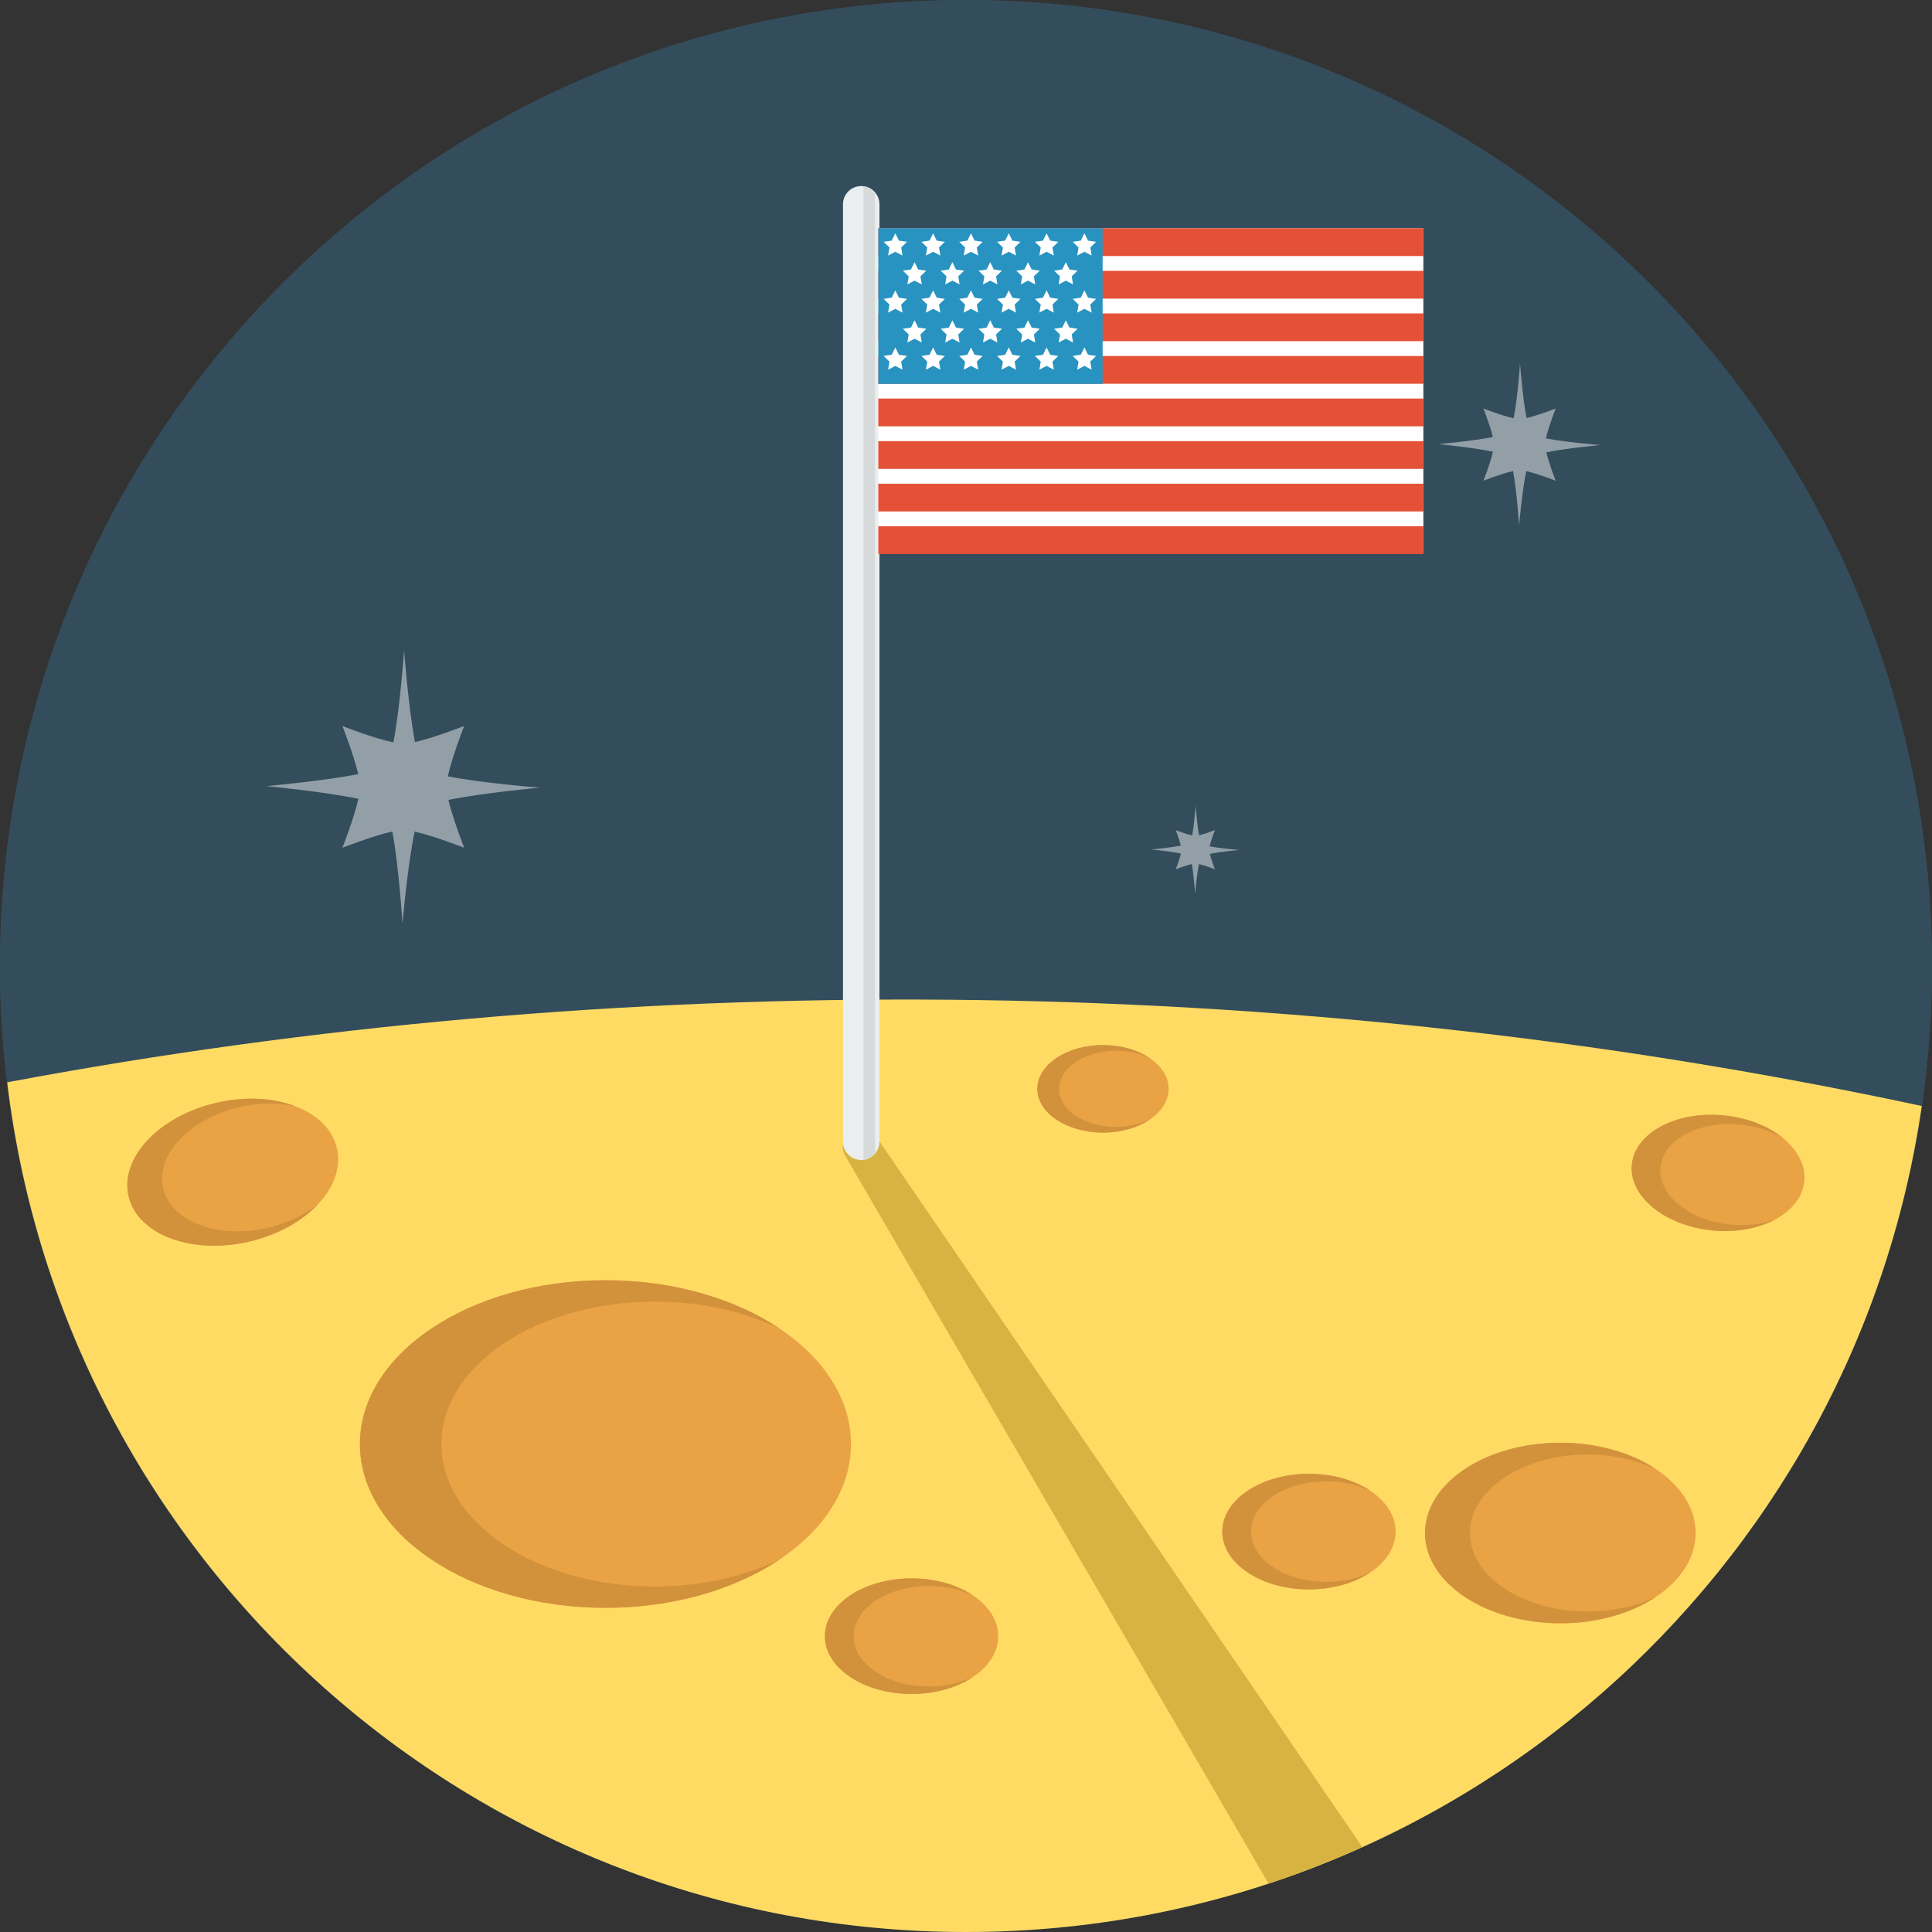 <?xml version="1.0" encoding="iso-8859-1"?>
<!-- Generator: Adobe Illustrator 17.0.0, SVG Export Plug-In . SVG Version: 6.00 Build 0)  -->
<!DOCTYPE svg PUBLIC "-//W3C//DTD SVG 1.1//EN" "http://www.w3.org/Graphics/SVG/1.1/DTD/svg11.dtd">
<svg version="1.1" id="Layer_1" xmlns="http://www.w3.org/2000/svg" xmlns:xlink="http://www.w3.org/1999/xlink" x="0px" y="0px"
	 width="512px" height="512px" viewBox="0 0 512 512" style="enable-background:new 0 0 512 512;" xml:space="preserve">
<rect x="0" y="0" width="512" height="512" fill="#333333" stroke="none"/>
<path id="bg_21_" style="fill:#334D5C;" d="M512,256.001C512,397.382,397.387,512,256.001,512C114.613,512,0,397.382,0,256.001
	C0,114.621,114.613,0,256.001,0C397.387,0,512,114.621,512,256.001z"/>
<path style="fill:#334D5C;" d="M512,256.001C512,397.382,397.387,512,256.001,512C114.613,512,0,397.382,0,256.001
	C0,114.621,114.613,0,256.001,0C397.387,0,512,114.621,512,256.001z"/>
<path style="fill:#FFDB64;" d="M1.912,286.824C17.146,413.662,125.056,512,256.001,512c128.78,0,235.31-95.107,253.29-218.899
	C338.811,256.52,162.274,256.686,1.912,286.824z"/>
<path style="fill:#E9A244;" d="M323.923,405.891c0-8.459,10.287-15.321,22.964-15.321c12.683,0,22.966,6.862,22.966,15.321
	c0,8.463-10.283,15.314-22.966,15.314C334.21,421.204,323.923,414.353,323.923,405.891z"/>
<path style="fill:#D2923C;" d="M351.516,419.209c-11.032,0-19.975-5.955-19.975-13.318c0-7.363,8.942-13.321,19.975-13.321
	c4.344,0,8.36,0.933,11.634,2.502c-4.148-2.781-9.905-4.502-16.263-4.502c-12.677,0-22.964,6.862-22.964,15.321
	c0,8.463,10.287,15.314,22.964,15.314c6.357,0,12.114-1.721,16.263-4.496C359.876,418.28,355.859,419.209,351.516,419.209z"/>
<path style="fill:#E9A244;" d="M432.45,308.638c0.81-8.421,11.707-14.269,24.324-13.054c12.625,1.212,22.204,9.024,21.394,17.451
	c-0.81,8.42-11.7,14.256-24.324,13.041C441.227,324.864,431.641,317.06,432.45,308.638z"/>
<path style="fill:#D2923C;" d="M458.642,324.534c-10.98-1.054-19.314-7.84-18.607-15.167c0.704-7.331,10.177-12.404,21.156-11.351
	c4.325,0.417,8.234,1.727,11.343,3.603c-3.863-3.162-9.431-5.428-15.759-6.035c-12.617-1.215-23.515,4.633-24.324,13.054
	c-0.81,8.423,8.776,16.227,21.394,17.439c6.328,0.61,12.225-0.554,16.62-2.921C467.054,324.409,462.967,324.948,458.642,324.534z"/>
<path style="fill:#E9A244;" d="M274.908,288.554c0-6.407,7.792-11.605,17.395-11.605c9.607,0,17.395,5.198,17.395,11.605
	c0,6.408-7.787,11.598-17.395,11.598C282.7,300.151,274.908,294.962,274.908,288.554z"/>
<path style="fill:#D2923C;" d="M295.809,298.645c-8.357,0-15.13-4.514-15.13-10.091c0-5.576,6.773-10.09,15.13-10.09
	c3.29,0,6.332,0.708,8.812,1.893c-3.143-2.102-7.504-3.409-12.318-3.409c-9.603,0-17.395,5.198-17.395,11.605
	c0,6.408,7.792,11.598,17.395,11.598c4.814,0,9.176-1.301,12.318-3.403C302.141,297.94,299.099,298.645,295.809,298.645z"/>
<path style="fill:#E9A244;" d="M218.608,433.605c0-8.462,10.288-15.322,22.965-15.322c12.683,0,22.966,6.86,22.966,15.322
	s-10.283,15.313-22.966,15.313C228.896,448.919,218.608,442.067,218.608,433.605z"/>
<path style="fill:#D2923C;" d="M246.2,446.924c-11.03,0-19.973-5.958-19.973-13.318c0-7.363,8.942-13.321,19.973-13.321
	c4.346,0,8.361,0.929,11.637,2.498c-4.149-2.778-9.906-4.499-16.264-4.499c-12.677,0-22.965,6.86-22.965,15.322
	s10.288,15.313,22.965,15.313c6.357,0,12.114-1.725,16.264-4.496C254.561,445.995,250.546,446.924,246.2,446.924z"/>
<path style="fill:#E9A244;" d="M377.645,406.257c0-13.202,16.062-23.918,35.864-23.918c19.8,0,35.856,10.716,35.856,23.918
	c0,13.212-16.057,23.928-35.856,23.928C393.707,430.185,377.645,419.469,377.645,406.257z"/>
<path style="fill:#D2923C;" d="M420.732,427.067c-17.223,0-31.184-9.315-31.184-20.811c0-11.48,13.961-20.797,31.184-20.797
	c6.791,0,13.058,1.462,18.187,3.924c-6.499-4.35-15.486-7.045-25.41-7.045c-19.802,0-35.864,10.716-35.864,23.918
	c0,13.212,16.062,23.928,35.864,23.928c9.924,0,18.911-2.691,25.41-7.045C433.79,425.605,427.523,427.067,420.732,427.067z"/>
<path style="fill:#E9A244;" d="M95.388,382.679c0-23.96,29.145-43.403,65.072-43.403c35.93,0,65.06,19.443,65.06,43.403
	c0,23.969-29.131,43.411-65.06,43.411C124.532,426.09,95.388,406.647,95.388,382.679z"/>
<path style="fill:#D2923C;" d="M173.567,420.433c-31.249,0-56.582-16.899-56.582-37.754c0-20.837,25.333-37.74,56.582-37.74
	c12.322,0,23.691,2.653,32.999,7.122c-11.79-7.895-28.099-12.785-46.106-12.785c-35.928,0-65.072,19.443-65.072,43.403
	c0,23.969,29.145,43.411,65.072,43.411c18.008,0,34.316-4.883,46.106-12.782C197.259,417.78,185.89,420.433,173.567,420.433z"/>
<path style="fill:#E9A244;" d="M34.062,316.956c-2.322-10.168,8.161-21.25,23.414-24.733c15.25-3.49,29.504,1.941,31.829,12.109
	c2.325,10.174-8.153,21.256-23.404,24.74C50.646,332.561,36.389,327.134,34.062,316.956z"/>
<path style="fill:#D2923C;" d="M70.913,325.397c-13.267,3.031-25.659-1.682-27.683-10.534c-2.02-8.843,7.091-18.482,20.357-21.513
	c5.231-1.196,10.314-1.173,14.7-0.176c-5.771-2.209-13.168-2.703-20.812-0.952c-15.253,3.483-25.736,14.565-23.414,24.733
	c2.327,10.178,16.585,15.605,31.839,12.116c7.643-1.745,14.091-5.398,18.329-9.9C80.713,321.977,76.145,324.204,70.913,325.397z"/>
<path style="fill:#D7B441;" d="M361.02,489.472L232.266,301.307c-1.434-2.254-4.423-2.912-6.676-1.477
	c-2.248,1.432-2.91,4.422-1.472,6.673l112.068,192.673C344.676,496.377,352.949,493.11,361.02,489.472z"/>
<path style="fill:#939FA7;" d="M409.79,119.871c5.479-1.12,14.395-1.924,14.395-1.924s-9.038-0.699-14.487-1.777
	c0.666-3.085,2.568-7.912,2.568-7.912s-4.646,1.832-7.734,2.525c-1.039-5.518-1.707-14.443-1.707-14.443s-0.629,9.158-1.688,14.5
	c-3.071-0.641-8.005-2.582-8.005-2.582s1.763,4.476,2.486,7.561c-5.577,1.096-14.403,1.881-14.403,1.881s8.91,0.852,14.43,2.004
	c-0.696,3.088-2.513,7.688-2.513,7.688s4.76-1.876,7.846-2.549c1.019,5.398,1.596,14.468,1.596,14.468s0.777-9.105,1.906-14.455
	c3.092,0.684,7.786,2.536,7.786,2.536S410.515,122.958,409.79,119.871z"/>
<path style="fill:#939FA7;" d="M320.623,226.292c2.972-0.607,7.809-1.042,7.809-1.042s-4.902-0.381-7.858-0.968
	c0.36-1.671,1.392-4.291,1.392-4.291s-2.519,0.995-4.195,1.37c-0.564-2.992-0.926-7.837-0.926-7.837s-0.341,4.973-0.916,7.866
	c-1.666-0.345-4.343-1.399-4.343-1.399s0.958,2.43,1.348,4.101c-3.023,0.599-7.814,1.024-7.814,1.024s4.835,0.458,7.829,1.086
	c-0.378,1.674-1.362,4.169-1.362,4.169s2.582-1.016,4.257-1.382c0.552,2.933,0.865,7.852,0.865,7.852s0.421-4.939,1.034-7.846
	c1.678,0.376,4.224,1.376,4.224,1.376S321.017,227.968,320.623,226.292z"/>
<path style="fill:#939FA7;" d="M118.833,211.98c9.242-1.888,24.272-3.243,24.272-3.243s-15.24-1.179-24.428-2.998
	c1.121-5.198,4.333-13.339,4.333-13.339s-7.837,3.091-13.043,4.258c-1.753-9.302-2.88-24.354-2.88-24.354
	s-1.059,15.444-2.845,24.448c-5.178-1.077-13.497-4.353-13.497-4.353s2.972,7.548,4.19,12.749
	c-9.402,1.85-24.287,3.175-24.287,3.175s15.024,1.435,24.335,3.376c-1.178,5.205-4.238,12.964-4.238,12.964
	s8.024-3.165,13.228-4.296c1.718,9.102,2.694,24.391,2.694,24.391s1.308-15.349,3.213-24.37c5.211,1.149,13.13,4.275,13.13,4.275
	S120.057,217.186,118.833,211.98z"/>
<path style="fill:#EBEEEF;" d="M233.066,54.14c0-2.668-2.163-4.833-4.831-4.833l0,0c-2.671,0-4.834,2.165-4.834,4.833v248.43
	c0,2.671,2.163,4.832,4.834,4.832l0,0c2.668,0,4.831-2.161,4.831-4.832V54.14z"/>
<path style="fill:#D7DADA;" d="M228.817,307.342c1.23-0.151,2.308-0.75,3.073-1.646V51.01c-0.766-0.89-1.843-1.494-3.073-1.643
	V307.342z"/>
<rect x="232.763" y="60.496" style="fill:#FFFFFF;" width="144.445" height="86.109"/>
<rect x="232.763" y="60.496" style="fill:#E45136;" width="144.445" height="7.357"/>
<rect x="232.763" y="71.778" style="fill:#E45136;" width="144.445" height="7.357"/>
<rect x="232.763" y="83.061" style="fill:#E45136;" width="144.445" height="7.357"/>
<rect x="232.763" y="94.342" style="fill:#E45136;" width="144.445" height="7.357"/>
<rect x="232.763" y="105.623" style="fill:#E45136;" width="144.445" height="7.358"/>
<rect x="232.763" y="116.904" style="fill:#E45136;" width="144.445" height="7.357"/>
<rect x="232.763" y="128.187" style="fill:#E45136;" width="144.445" height="7.357"/>
<rect x="232.763" y="139.469" style="fill:#E45136;" width="144.445" height="7.357"/>
<rect x="232.763" y="60.496" style="fill:#2893C0;" width="59.443" height="41.238"/>
<polygon style="fill:#FFFFFF;" points="237.27,61.827 238.229,63.769 240.372,64.082 238.82,65.591 239.186,67.726 237.27,66.719 
	235.352,67.726 235.718,65.591 234.167,64.082 236.311,63.769 "/>
<polygon style="fill:#FFFFFF;" points="247.292,61.827 248.251,63.769 250.395,64.082 248.843,65.591 249.209,67.726 
	247.292,66.719 245.374,67.726 245.74,65.591 244.189,64.082 246.333,63.769 "/>
<polygon style="fill:#FFFFFF;" points="257.315,61.827 258.272,63.769 260.417,64.082 258.865,65.591 259.231,67.726 
	257.315,66.719 255.396,67.726 255.763,65.591 254.212,64.082 256.355,63.769 "/>
<polygon style="fill:#FFFFFF;" points="267.337,61.827 268.295,63.769 270.44,64.082 268.888,65.591 269.254,67.726 267.337,66.719 
	265.419,67.726 265.785,65.591 264.233,64.082 266.378,63.769 "/>
<polygon style="fill:#FFFFFF;" points="277.358,61.827 278.317,63.769 280.461,64.082 278.91,65.591 279.276,67.726 277.358,66.719 
	275.441,67.726 275.808,65.591 274.256,64.082 276.4,63.769 "/>
<polygon style="fill:#FFFFFF;" points="287.381,61.827 288.34,63.769 290.483,64.082 288.933,65.591 289.299,67.726 287.381,66.719 
	285.464,67.726 285.83,65.591 284.278,64.082 286.422,63.769 "/>
<polygon style="fill:#FFFFFF;" points="237.27,76.95 238.229,78.891 240.372,79.204 238.82,80.713 239.186,82.849 237.27,81.842 
	235.352,82.849 235.718,80.713 234.167,79.204 236.311,78.891 "/>
<polygon style="fill:#FFFFFF;" points="247.292,76.95 248.251,78.891 250.395,79.204 248.843,80.713 249.209,82.849 247.292,81.842 
	245.374,82.849 245.74,80.713 244.189,79.204 246.333,78.891 "/>
<polygon style="fill:#FFFFFF;" points="257.315,76.95 258.272,78.891 260.417,79.204 258.865,80.713 259.231,82.849 257.315,81.842 
	255.396,82.849 255.763,80.713 254.212,79.204 256.355,78.891 "/>
<polygon style="fill:#FFFFFF;" points="267.337,76.95 268.295,78.891 270.44,79.204 268.888,80.713 269.254,82.849 267.337,81.842 
	265.419,82.849 265.785,80.713 264.233,79.204 266.378,78.891 "/>
<polygon style="fill:#FFFFFF;" points="277.358,76.95 278.317,78.891 280.461,79.204 278.91,80.713 279.276,82.849 277.358,81.842 
	275.441,82.849 275.808,80.713 274.256,79.204 276.4,78.891 "/>
<polygon style="fill:#FFFFFF;" points="287.381,76.95 288.34,78.891 290.483,79.204 288.933,80.713 289.299,82.849 287.381,81.842 
	285.464,82.849 285.83,80.713 284.278,79.204 286.422,78.891 "/>
<polygon style="fill:#FFFFFF;" points="237.27,92.072 238.229,94.014 240.372,94.326 238.82,95.836 239.186,97.971 237.27,96.965 
	235.352,97.971 235.718,95.836 234.167,94.326 236.311,94.014 "/>
<polygon style="fill:#FFFFFF;" points="247.292,92.072 248.251,94.014 250.395,94.326 248.843,95.836 249.209,97.971 
	247.292,96.965 245.374,97.971 245.74,95.836 244.189,94.326 246.333,94.014 "/>
<polygon style="fill:#FFFFFF;" points="257.315,92.072 258.272,94.014 260.417,94.326 258.865,95.836 259.231,97.971 
	257.315,96.965 255.396,97.971 255.763,95.836 254.212,94.326 256.355,94.014 "/>
<polygon style="fill:#FFFFFF;" points="267.337,92.072 268.295,94.014 270.44,94.326 268.888,95.836 269.254,97.971 267.337,96.965 
	265.419,97.971 265.785,95.836 264.233,94.326 266.378,94.014 "/>
<polygon style="fill:#FFFFFF;" points="277.358,92.072 278.317,94.014 280.461,94.326 278.91,95.836 279.276,97.971 277.358,96.965 
	275.441,97.971 275.808,95.836 274.256,94.326 276.4,94.014 "/>
<polygon style="fill:#FFFFFF;" points="287.381,92.072 288.34,94.014 290.483,94.326 288.933,95.836 289.299,97.971 287.381,96.965 
	285.464,97.971 285.83,95.836 284.278,94.326 286.422,94.014 "/>
<polygon style="fill:#FFFFFF;" points="242.371,69.479 243.33,71.421 245.474,71.733 243.923,73.243 244.289,75.378 242.371,74.371 
	240.454,75.378 240.82,73.243 239.269,71.733 241.413,71.421 "/>
<polygon style="fill:#FFFFFF;" points="252.394,69.479 253.352,71.421 255.496,71.733 253.945,73.243 254.311,75.378 
	252.394,74.371 250.477,75.378 250.843,73.243 249.291,71.733 251.435,71.421 "/>
<polygon style="fill:#FFFFFF;" points="262.416,69.479 263.375,71.421 265.519,71.733 263.968,73.243 264.334,75.378 
	262.416,74.371 260.499,75.378 260.865,73.243 259.314,71.733 261.457,71.421 "/>
<polygon style="fill:#FFFFFF;" points="272.439,69.479 273.397,71.421 275.541,71.733 273.989,73.243 274.355,75.378 
	272.439,74.371 270.521,75.378 270.887,73.243 269.336,71.733 271.479,71.421 "/>
<polygon style="fill:#FFFFFF;" points="282.461,69.479 283.42,71.421 285.564,71.733 284.012,73.243 284.378,75.378 282.461,74.371 
	280.543,75.378 280.909,73.243 279.358,71.733 281.502,71.421 "/>
<polygon style="fill:#FFFFFF;" points="242.371,84.876 243.33,86.817 245.474,87.13 243.923,88.64 244.289,90.774 242.371,89.768 
	240.454,90.774 240.82,88.64 239.269,87.13 241.413,86.817 "/>
<polygon style="fill:#FFFFFF;" points="252.394,84.876 253.352,86.817 255.496,87.13 253.945,88.64 254.311,90.774 252.394,89.768 
	250.477,90.774 250.843,88.64 249.291,87.13 251.435,86.817 "/>
<polygon style="fill:#FFFFFF;" points="262.416,84.876 263.375,86.817 265.519,87.13 263.968,88.64 264.334,90.774 262.416,89.768 
	260.499,90.774 260.865,88.64 259.314,87.13 261.457,86.817 "/>
<polygon style="fill:#FFFFFF;" points="272.439,84.876 273.397,86.817 275.541,87.13 273.989,88.64 274.355,90.774 272.439,89.768 
	270.521,90.774 270.887,88.64 269.336,87.13 271.479,86.817 "/>
<polygon style="fill:#FFFFFF;" points="282.461,84.876 283.42,86.817 285.564,87.13 284.012,88.64 284.378,90.774 282.461,89.768 
	280.543,90.774 280.909,88.64 279.358,87.13 281.502,86.817 "/>
<g>
</g>
<g>
</g>
<g>
</g>
<g>
</g>
<g>
</g>
<g>
</g>
<g>
</g>
<g>
</g>
<g>
</g>
<g>
</g>
<g>
</g>
<g>
</g>
<g>
</g>
<g>
</g>
<g>
</g>
</svg>
